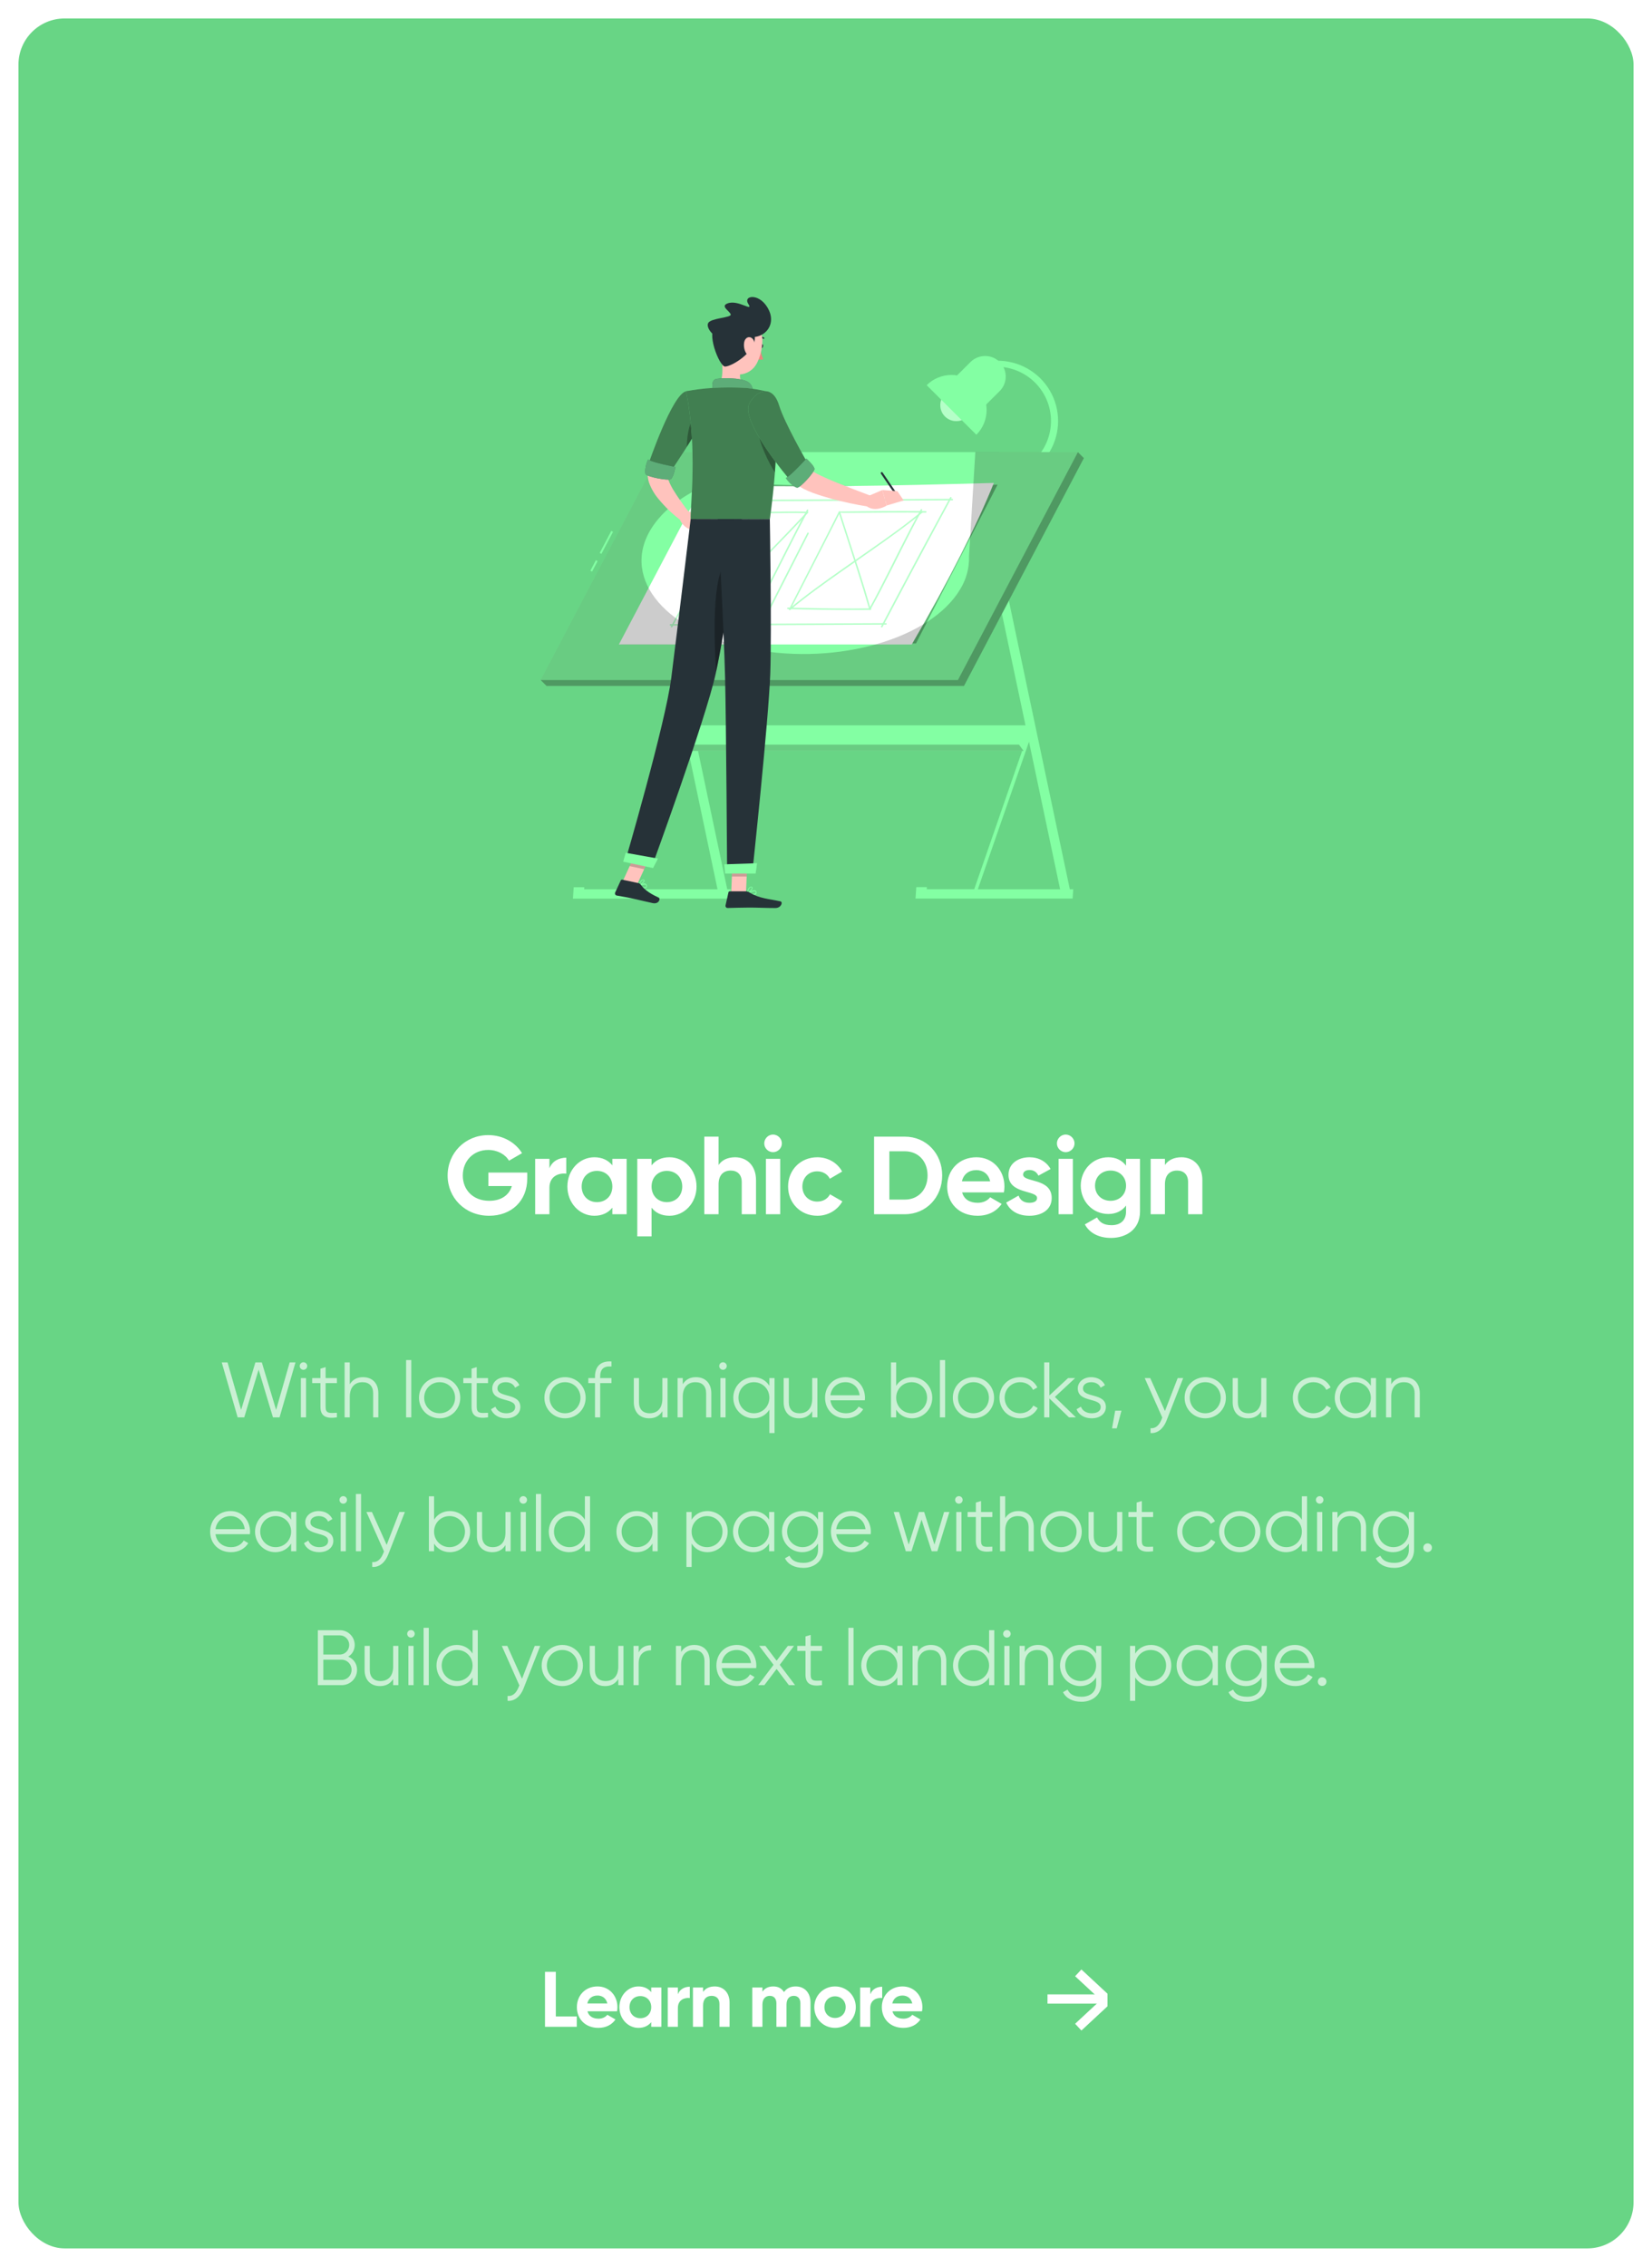 <svg width="358" height="491" viewBox="0 0 358 491" fill="none" xmlns="http://www.w3.org/2000/svg">
<g clip-path="url(#clip0_1_673)" filter="url(#filter0_d_1_673)">
<rect x="4" width="350" height="483" rx="10" fill="#68D585"/>
<mask id="mask0_1_673" style="mask-type:luminance" maskUnits="userSpaceOnUse" x="4" y="0" width="350" height="483">
<rect x="4" width="350" height="483" rx="10" fill="white"/>
</mask>
<g mask="url(#mask0_1_673)">
</g>
<g clip-path="url(#clip1_1_673)">
<path d="M120.451 432.756H124.99V435H118.105V423.1H120.451V432.756ZM127.308 431.651C127.614 432.773 128.549 433.249 129.705 433.249C130.555 433.249 131.235 432.892 131.609 432.399L133.377 433.419C132.578 434.575 131.303 435.238 129.671 435.238C126.815 435.238 125.013 433.283 125.013 430.75C125.013 428.217 126.832 426.262 129.501 426.262C132.017 426.262 133.802 428.251 133.802 430.75C133.802 431.073 133.768 431.362 133.717 431.651H127.308ZM127.274 429.951H131.609C131.337 428.727 130.419 428.234 129.501 428.234C128.328 428.234 127.529 428.863 127.274 429.951ZM141.126 426.5H143.319V435H141.126V433.997C140.514 434.762 139.596 435.238 138.355 435.238C136.094 435.238 134.224 433.283 134.224 430.75C134.224 428.217 136.094 426.262 138.355 426.262C139.596 426.262 140.514 426.738 141.126 427.503V426.5ZM138.763 433.147C140.123 433.147 141.126 432.178 141.126 430.75C141.126 429.322 140.123 428.353 138.763 428.353C137.42 428.353 136.417 429.322 136.417 430.75C136.417 432.178 137.42 433.147 138.763 433.147ZM146.901 427.962C147.343 426.806 148.414 426.33 149.485 426.33V428.778C148.346 428.642 146.901 429.152 146.901 430.937V435H144.708V426.5H146.901V427.962ZM154.893 426.262C156.695 426.262 158.106 427.52 158.106 429.781V435H155.913V430.053C155.913 428.897 155.216 428.302 154.23 428.302C153.159 428.302 152.36 428.931 152.36 430.41V435H150.167V426.5H152.36V427.452C152.87 426.687 153.754 426.262 154.893 426.262ZM172.43 426.262C174.368 426.262 175.643 427.639 175.643 429.764V435H173.45V429.917C173.45 428.914 172.94 428.302 172.022 428.302C171.053 428.302 170.441 428.948 170.441 430.223V435H168.248V429.917C168.248 428.914 167.738 428.302 166.82 428.302C165.885 428.302 165.222 428.948 165.222 430.223V435H163.029V426.5H165.222V427.401C165.698 426.687 166.497 426.262 167.585 426.262C168.639 426.262 169.421 426.704 169.897 427.486C170.424 426.721 171.274 426.262 172.43 426.262ZM180.952 435.238C178.453 435.238 176.464 433.283 176.464 430.75C176.464 428.217 178.453 426.262 180.952 426.262C183.451 426.262 185.457 428.217 185.457 430.75C185.457 433.283 183.451 435.238 180.952 435.238ZM180.952 433.096C182.261 433.096 183.264 432.127 183.264 430.75C183.264 429.373 182.261 428.404 180.952 428.404C179.66 428.404 178.657 429.373 178.657 430.75C178.657 432.127 179.66 433.096 180.952 433.096ZM188.592 427.962C189.034 426.806 190.105 426.33 191.176 426.33V428.778C190.037 428.642 188.592 429.152 188.592 430.937V435H186.399V426.5H188.592V427.962ZM193.396 431.651C193.702 432.773 194.637 433.249 195.793 433.249C196.643 433.249 197.323 432.892 197.697 432.399L199.465 433.419C198.666 434.575 197.391 435.238 195.759 435.238C192.903 435.238 191.101 433.283 191.101 430.75C191.101 428.217 192.92 426.262 195.589 426.262C198.105 426.262 199.89 428.251 199.89 430.75C199.89 431.073 199.856 431.362 199.805 431.651H193.396ZM193.362 429.951H197.697C197.425 428.727 196.507 428.234 195.589 428.234C194.416 428.234 193.617 428.863 193.362 429.951Z" fill="white"/>
<path d="M234.4 424L240 429.2L234.4 434.4" stroke="white" stroke-width="2" stroke-linecap="square" stroke-linejoin="bevel"/>
<path d="M228 428.986H239.2" stroke="white" stroke-width="2" stroke-linecap="square" stroke-linejoin="bevel"/>
</g>
<path d="M114.259 249.976V251.272C114.259 256.12 110.827 259.336 106.003 259.336C100.747 259.336 97.003 255.424 97.003 250.624C97.003 245.752 100.795 241.864 105.811 241.864C109.003 241.864 111.715 243.472 113.131 245.776L110.299 247.408C109.531 246.064 107.827 245.08 105.787 245.08C102.595 245.08 100.291 247.432 100.291 250.624C100.291 253.744 102.523 256.096 106.027 256.096C108.667 256.096 110.347 254.824 110.923 252.904H105.835V249.976H114.259ZM119.067 249.064C119.691 247.432 121.203 246.76 122.715 246.76V250.216C121.107 250.024 119.067 250.744 119.067 253.264V259H115.971V247H119.067V249.064ZM132.7 247H135.796V259H132.7V257.584C131.836 258.664 130.54 259.336 128.788 259.336C125.596 259.336 122.956 256.576 122.956 253C122.956 249.424 125.596 246.664 128.788 246.664C130.54 246.664 131.836 247.336 132.7 248.416V247ZM129.364 256.384C131.284 256.384 132.7 255.016 132.7 253C132.7 250.984 131.284 249.616 129.364 249.616C127.468 249.616 126.052 250.984 126.052 253C126.052 255.016 127.468 256.384 129.364 256.384ZM145.088 246.664C148.304 246.664 150.944 249.424 150.944 253C150.944 256.576 148.304 259.336 145.088 259.336C143.336 259.336 142.064 258.688 141.2 257.584V263.8H138.104V247H141.2V248.416C142.064 247.312 143.336 246.664 145.088 246.664ZM144.512 256.384C146.432 256.384 147.848 255.016 147.848 253C147.848 250.984 146.432 249.616 144.512 249.616C142.616 249.616 141.2 250.984 141.2 253C141.2 255.016 142.616 256.384 144.512 256.384ZM159.299 246.664C161.843 246.664 163.835 248.44 163.835 251.632V259H160.739V252.016C160.739 250.384 159.755 249.544 158.363 249.544C156.851 249.544 155.723 250.432 155.723 252.52V259H152.627V242.2H155.723V248.344C156.443 247.264 157.691 246.664 159.299 246.664ZM167.515 245.56C166.483 245.56 165.619 244.696 165.619 243.664C165.619 242.632 166.483 241.744 167.515 241.744C168.571 241.744 169.435 242.632 169.435 243.664C169.435 244.696 168.571 245.56 167.515 245.56ZM165.979 259V247H169.075V259H165.979ZM177.12 259.336C173.472 259.336 170.784 256.576 170.784 253C170.784 249.424 173.472 246.664 177.12 246.664C179.472 246.664 181.512 247.912 182.496 249.76L179.832 251.32C179.352 250.336 178.32 249.712 177.096 249.712C175.248 249.712 173.88 251.08 173.88 253C173.88 254.896 175.248 256.264 177.096 256.264C178.344 256.264 179.376 255.664 179.856 254.68L182.544 256.216C181.512 258.088 179.472 259.336 177.12 259.336ZM196.091 242.2C200.723 242.2 204.179 245.872 204.179 250.6C204.179 255.328 200.723 259 196.091 259H189.419V242.2H196.091ZM196.091 255.832C198.995 255.832 201.011 253.696 201.011 250.6C201.011 247.504 198.995 245.368 196.091 245.368H192.731V255.832H196.091ZM208.501 254.272C208.933 255.856 210.253 256.528 211.885 256.528C213.085 256.528 214.045 256.024 214.573 255.328L217.069 256.768C215.941 258.4 214.141 259.336 211.837 259.336C207.805 259.336 205.261 256.576 205.261 253C205.261 249.424 207.829 246.664 211.597 246.664C215.149 246.664 217.669 249.472 217.669 253C217.669 253.456 217.621 253.864 217.549 254.272H208.501ZM208.453 251.872H214.573C214.189 250.144 212.893 249.448 211.597 249.448C209.941 249.448 208.813 250.336 208.453 251.872ZM221.717 250.408C221.717 252.184 227.909 251.08 227.909 255.496C227.909 258.088 225.653 259.336 223.085 259.336C220.685 259.336 218.909 258.328 218.045 256.48L220.733 254.968C221.069 255.952 221.885 256.528 223.085 256.528C224.069 256.528 224.741 256.192 224.741 255.496C224.741 253.744 218.549 254.704 218.549 250.48C218.549 248.032 220.637 246.664 223.109 246.664C225.053 246.664 226.733 247.552 227.669 249.208L225.029 250.648C224.669 249.88 223.997 249.424 223.109 249.424C222.341 249.424 221.717 249.76 221.717 250.408ZM230.936 245.56C229.904 245.56 229.04 244.696 229.04 243.664C229.04 242.632 229.904 241.744 230.936 241.744C231.992 241.744 232.856 242.632 232.856 243.664C232.856 244.696 231.992 245.56 230.936 245.56ZM229.4 259V247H232.496V259H229.4ZM244.022 247H247.046V258.424C247.046 262.36 243.95 264.136 240.782 264.136C238.214 264.136 236.15 263.152 235.094 261.208L237.734 259.696C238.238 260.632 239.03 261.376 240.878 261.376C242.822 261.376 244.022 260.32 244.022 258.424V257.128C243.182 258.256 241.886 258.952 240.182 258.952C236.774 258.952 234.206 256.192 234.206 252.808C234.206 249.448 236.774 246.664 240.182 246.664C241.886 246.664 243.182 247.36 244.022 248.488V247ZM240.662 256.096C242.606 256.096 244.022 254.728 244.022 252.808C244.022 250.912 242.606 249.544 240.662 249.544C238.718 249.544 237.302 250.912 237.302 252.808C237.302 254.728 238.718 256.096 240.662 256.096ZM256.026 246.664C258.57 246.664 260.562 248.44 260.562 251.632V259H257.466V252.016C257.466 250.384 256.482 249.544 255.09 249.544C253.578 249.544 252.45 250.432 252.45 252.52V259H249.354V247H252.45V248.344C253.17 247.264 254.418 246.664 256.026 246.664Z" fill="white"/>
<path opacity="0.65" d="M51.503 303L48.052 291.1H49.31L52.251 301.385L55.345 291.1H56.739L59.833 301.385L62.774 291.1H64.032L60.581 303H59.153L56.042 292.664L52.931 303H51.503ZM65.761 292.698C65.302 292.698 64.945 292.324 64.945 291.882C64.945 291.44 65.302 291.066 65.761 291.066C66.22 291.066 66.577 291.44 66.577 291.882C66.577 292.324 66.22 292.698 65.761 292.698ZM65.2 303V294.5H66.322V303H65.2ZM73.008 295.588H70.56V300.739C70.56 302.201 71.359 302.082 73.008 302.014V303C70.713 303.34 69.438 302.779 69.438 300.739V295.588H67.653V294.5H69.438V292.46L70.56 292.12V294.5H73.008V295.588ZM78.656 294.296C80.73 294.296 81.988 295.656 81.988 297.781V303H80.866V297.781C80.866 296.268 80.033 295.384 78.554 295.384C77.058 295.384 75.8 296.268 75.8 298.546V303H74.678V291.1H75.8V295.826C76.463 294.755 77.449 294.296 78.656 294.296ZM88.007 303V290.59H89.129V303H88.007ZM95.271 303.204C92.789 303.204 90.8 301.266 90.8 298.75C90.8 296.234 92.789 294.296 95.271 294.296C97.753 294.296 99.742 296.234 99.742 298.75C99.742 301.266 97.753 303.204 95.271 303.204ZM95.271 302.116C97.158 302.116 98.62 300.637 98.62 298.75C98.62 296.863 97.158 295.384 95.271 295.384C93.384 295.384 91.922 296.863 91.922 298.75C91.922 300.637 93.384 302.116 95.271 302.116ZM105.759 295.588H103.311V300.739C103.311 302.201 104.11 302.082 105.759 302.014V303C103.464 303.34 102.189 302.779 102.189 300.739V295.588H100.404V294.5H102.189V292.46L103.311 292.12V294.5H105.759V295.588ZM107.798 296.727C107.798 298.835 112.762 297.628 112.762 300.756C112.762 302.201 111.504 303.204 109.685 303.204C107.985 303.204 106.829 302.337 106.404 301.249L107.356 300.688C107.662 301.555 108.546 302.116 109.685 302.116C110.688 302.116 111.64 301.759 111.64 300.756C111.64 298.648 106.676 299.855 106.676 296.727C106.676 295.367 107.883 294.296 109.583 294.296C110.977 294.296 112.065 294.976 112.558 296.03L111.623 296.574C111.266 295.707 110.399 295.384 109.583 295.384C108.699 295.384 107.798 295.809 107.798 296.727ZM122.445 303.204C119.963 303.204 117.974 301.266 117.974 298.75C117.974 296.234 119.963 294.296 122.445 294.296C124.927 294.296 126.916 296.234 126.916 298.75C126.916 301.266 124.927 303.204 122.445 303.204ZM122.445 302.116C124.332 302.116 125.794 300.637 125.794 298.75C125.794 296.863 124.332 295.384 122.445 295.384C120.558 295.384 119.096 296.863 119.096 298.75C119.096 300.637 120.558 302.116 122.445 302.116ZM132.511 291.984C130.862 291.848 130.063 292.528 130.063 294.16V294.5H132.511V295.588H130.063V303H128.941V295.588H127.496V294.5H128.941V294.16C128.941 291.95 130.216 290.726 132.511 290.896V291.984ZM143.541 294.5H144.663V303H143.541V301.674C142.878 302.745 141.892 303.204 140.685 303.204C138.611 303.204 137.353 301.844 137.353 299.719V294.5H138.475V299.719C138.475 301.232 139.308 302.116 140.787 302.116C142.283 302.116 143.541 301.232 143.541 298.954V294.5ZM150.814 294.296C152.888 294.296 154.146 295.656 154.146 297.781V303H153.024V297.781C153.024 296.268 152.191 295.384 150.712 295.384C149.216 295.384 147.958 296.268 147.958 298.546V303H146.836V294.5H147.958V295.826C148.621 294.755 149.607 294.296 150.814 294.296ZM156.677 292.698C156.218 292.698 155.861 292.324 155.861 291.882C155.861 291.44 156.218 291.066 156.677 291.066C157.136 291.066 157.493 291.44 157.493 291.882C157.493 292.324 157.136 292.698 156.677 292.698ZM156.116 303V294.5H157.238V303H156.116ZM166.729 294.5H167.851V306.4H166.729V301.334C166.015 302.473 164.808 303.204 163.295 303.204C160.898 303.204 158.909 301.266 158.909 298.75C158.909 296.234 160.898 294.296 163.295 294.296C164.808 294.296 166.015 295.027 166.729 296.166V294.5ZM163.38 302.116C165.267 302.116 166.729 300.637 166.729 298.75C166.729 296.863 165.267 295.384 163.38 295.384C161.493 295.384 160.031 296.863 160.031 298.75C160.031 300.637 161.493 302.116 163.38 302.116ZM176.01 294.5H177.132V303H176.01V301.674C175.347 302.745 174.361 303.204 173.154 303.204C171.08 303.204 169.822 301.844 169.822 299.719V294.5H170.944V299.719C170.944 301.232 171.777 302.116 173.256 302.116C174.752 302.116 176.01 301.232 176.01 298.954V294.5ZM183.233 294.296C185.834 294.296 187.449 296.455 187.449 298.784C187.449 298.954 187.432 299.141 187.415 299.311H179.952C180.19 301.045 181.533 302.116 183.335 302.116C184.678 302.116 185.613 301.487 186.072 300.671L187.058 301.249C186.344 302.405 185.035 303.204 183.318 303.204C180.632 303.204 178.796 301.317 178.796 298.75C178.796 296.251 180.598 294.296 183.233 294.296ZM183.233 295.384C181.448 295.384 180.173 296.557 179.952 298.223H186.293C186.055 296.353 184.695 295.384 183.233 295.384ZM197.64 294.296C200.037 294.296 202.026 296.234 202.026 298.75C202.026 301.266 200.037 303.204 197.64 303.204C196.127 303.204 194.92 302.473 194.206 301.334V303H193.084V291.1H194.206V296.166C194.92 295.027 196.127 294.296 197.64 294.296ZM197.555 302.116C199.442 302.116 200.904 300.637 200.904 298.75C200.904 296.863 199.442 295.384 197.555 295.384C195.668 295.384 194.206 296.863 194.206 298.75C194.206 300.637 195.668 302.116 197.555 302.116ZM203.691 303V290.59H204.813V303H203.691ZM210.955 303.204C208.473 303.204 206.484 301.266 206.484 298.75C206.484 296.234 208.473 294.296 210.955 294.296C213.437 294.296 215.426 296.234 215.426 298.75C215.426 301.266 213.437 303.204 210.955 303.204ZM210.955 302.116C212.842 302.116 214.304 300.637 214.304 298.75C214.304 296.863 212.842 295.384 210.955 295.384C209.068 295.384 207.606 296.863 207.606 298.75C207.606 300.637 209.068 302.116 210.955 302.116ZM221.065 303.204C218.498 303.204 216.594 301.266 216.594 298.75C216.594 296.234 218.498 294.296 221.065 294.296C222.748 294.296 224.176 295.18 224.788 296.523L223.87 297.05C223.411 296.047 222.34 295.384 221.065 295.384C219.178 295.384 217.716 296.863 217.716 298.75C217.716 300.637 219.178 302.116 221.065 302.116C222.357 302.116 223.394 301.436 223.938 300.45L224.873 300.994C224.176 302.337 222.731 303.204 221.065 303.204ZM233.152 303H231.656L227.406 298.903V303H226.284V291.1H227.406V298.257L231.452 294.5H232.982L228.596 298.58L233.152 303ZM234.687 296.727C234.687 298.835 239.651 297.628 239.651 300.756C239.651 302.201 238.393 303.204 236.574 303.204C234.874 303.204 233.718 302.337 233.293 301.249L234.245 300.688C234.551 301.555 235.435 302.116 236.574 302.116C237.577 302.116 238.529 301.759 238.529 300.756C238.529 298.648 233.565 299.855 233.565 296.727C233.565 295.367 234.772 294.296 236.472 294.296C237.866 294.296 238.954 294.976 239.447 296.03L238.512 296.574C238.155 295.707 237.288 295.384 236.472 295.384C235.588 295.384 234.687 295.809 234.687 296.727ZM243.027 301.555L242.007 305.38H240.987L241.667 301.555H243.027ZM255.211 294.5H256.401L252.763 303.782C252.117 305.414 250.859 306.519 249.329 306.4V305.346C250.434 305.465 251.199 304.683 251.658 303.578L251.879 303.051L248.071 294.5H249.261L252.457 301.623L255.211 294.5ZM261.186 303.204C258.704 303.204 256.715 301.266 256.715 298.75C256.715 296.234 258.704 294.296 261.186 294.296C263.668 294.296 265.657 296.234 265.657 298.75C265.657 301.266 263.668 303.204 261.186 303.204ZM261.186 302.116C263.073 302.116 264.535 300.637 264.535 298.75C264.535 296.863 263.073 295.384 261.186 295.384C259.299 295.384 257.837 296.863 257.837 298.75C257.837 300.637 259.299 302.116 261.186 302.116ZM273.319 294.5H274.441V303H273.319V301.674C272.656 302.745 271.67 303.204 270.463 303.204C268.389 303.204 267.131 301.844 267.131 299.719V294.5H268.253V299.719C268.253 301.232 269.086 302.116 270.565 302.116C272.061 302.116 273.319 301.232 273.319 298.954V294.5ZM284.625 303.204C282.058 303.204 280.154 301.266 280.154 298.75C280.154 296.234 282.058 294.296 284.625 294.296C286.308 294.296 287.736 295.18 288.348 296.523L287.43 297.05C286.971 296.047 285.9 295.384 284.625 295.384C282.738 295.384 281.276 296.863 281.276 298.75C281.276 300.637 282.738 302.116 284.625 302.116C285.917 302.116 286.954 301.436 287.498 300.45L288.433 300.994C287.736 302.337 286.291 303.204 284.625 303.204ZM297.071 294.5H298.193V303H297.071V301.334C296.357 302.473 295.15 303.204 293.637 303.204C291.24 303.204 289.251 301.266 289.251 298.75C289.251 296.234 291.24 294.296 293.637 294.296C295.15 294.296 296.357 295.027 297.071 296.166V294.5ZM293.722 302.116C295.609 302.116 297.071 300.637 297.071 298.75C297.071 296.863 295.609 295.384 293.722 295.384C291.835 295.384 290.373 296.863 290.373 298.75C290.373 300.637 291.835 302.116 293.722 302.116ZM304.347 294.296C306.421 294.296 307.679 295.656 307.679 297.781V303H306.557V297.781C306.557 296.268 305.724 295.384 304.245 295.384C302.749 295.384 301.491 296.268 301.491 298.546V303H300.369V294.5H301.491V295.826C302.154 294.755 303.14 294.296 304.347 294.296ZM49.978 323.296C52.579 323.296 54.194 325.455 54.194 327.784C54.194 327.954 54.177 328.141 54.16 328.311H46.697C46.935 330.045 48.278 331.116 50.08 331.116C51.423 331.116 52.358 330.487 52.817 329.671L53.803 330.249C53.089 331.405 51.78 332.204 50.063 332.204C47.377 332.204 45.541 330.317 45.541 327.75C45.541 325.251 47.343 323.296 49.978 323.296ZM49.978 324.384C48.193 324.384 46.918 325.557 46.697 327.223H53.038C52.8 325.353 51.44 324.384 49.978 324.384ZM63.089 323.5H64.211V332H63.089V330.334C62.375 331.473 61.168 332.204 59.655 332.204C57.258 332.204 55.269 330.266 55.269 327.75C55.269 325.234 57.258 323.296 59.655 323.296C61.168 323.296 62.375 324.027 63.089 325.166V323.5ZM59.74 331.116C61.627 331.116 63.089 329.637 63.089 327.75C63.089 325.863 61.627 324.384 59.74 324.384C57.853 324.384 56.391 325.863 56.391 327.75C56.391 329.637 57.853 331.116 59.74 331.116ZM67.27 325.727C67.27 327.835 72.234 326.628 72.234 329.756C72.234 331.201 70.976 332.204 69.157 332.204C67.457 332.204 66.301 331.337 65.876 330.249L66.828 329.688C67.134 330.555 68.018 331.116 69.157 331.116C70.16 331.116 71.112 330.759 71.112 329.756C71.112 327.648 66.148 328.855 66.148 325.727C66.148 324.367 67.355 323.296 69.055 323.296C70.449 323.296 71.537 323.976 72.03 325.03L71.095 325.574C70.738 324.707 69.871 324.384 69.055 324.384C68.171 324.384 67.27 324.809 67.27 325.727ZM74.384 321.698C73.925 321.698 73.568 321.324 73.568 320.882C73.568 320.44 73.925 320.066 74.384 320.066C74.843 320.066 75.2 320.44 75.2 320.882C75.2 321.324 74.843 321.698 74.384 321.698ZM73.823 332V323.5H74.945V332H73.823ZM77.126 332V319.59H78.248V332H77.126ZM86.549 323.5H87.739L84.101 332.782C83.455 334.414 82.197 335.519 80.667 335.4V334.346C81.772 334.465 82.537 333.683 82.996 332.578L83.217 332.051L79.409 323.5H80.599L83.795 330.623L86.549 323.5ZM97.501 323.296C99.898 323.296 101.887 325.234 101.887 327.75C101.887 330.266 99.898 332.204 97.501 332.204C95.988 332.204 94.781 331.473 94.067 330.334V332H92.945V320.1H94.067V325.166C94.781 324.027 95.988 323.296 97.501 323.296ZM97.416 331.116C99.303 331.116 100.765 329.637 100.765 327.75C100.765 325.863 99.303 324.384 97.416 324.384C95.529 324.384 94.067 325.863 94.067 327.75C94.067 329.637 95.529 331.116 97.416 331.116ZM109.536 323.5H110.658V332H109.536V330.674C108.873 331.745 107.887 332.204 106.68 332.204C104.606 332.204 103.348 330.844 103.348 328.719V323.5H104.47V328.719C104.47 330.232 105.303 331.116 106.782 331.116C108.278 331.116 109.536 330.232 109.536 327.954V323.5ZM113.393 321.698C112.934 321.698 112.577 321.324 112.577 320.882C112.577 320.44 112.934 320.066 113.393 320.066C113.852 320.066 114.209 320.44 114.209 320.882C114.209 321.324 113.852 321.698 113.393 321.698ZM112.832 332V323.5H113.954V332H112.832ZM116.135 332V319.59H117.257V332H116.135ZM126.748 320.1H127.87V332H126.748V330.334C126.034 331.473 124.827 332.204 123.314 332.204C120.917 332.204 118.928 330.266 118.928 327.75C118.928 325.234 120.917 323.296 123.314 323.296C124.827 323.296 126.034 324.027 126.748 325.166V320.1ZM123.399 331.116C125.286 331.116 126.748 329.637 126.748 327.75C126.748 325.863 125.286 324.384 123.399 324.384C121.512 324.384 120.05 325.863 120.05 327.75C120.05 329.637 121.512 331.116 123.399 331.116ZM141.405 323.5H142.527V332H141.405V330.334C140.691 331.473 139.484 332.204 137.971 332.204C135.574 332.204 133.585 330.266 133.585 327.75C133.585 325.234 135.574 323.296 137.971 323.296C139.484 323.296 140.691 324.027 141.405 325.166V323.5ZM138.056 331.116C139.943 331.116 141.405 329.637 141.405 327.75C141.405 325.863 139.943 324.384 138.056 324.384C136.169 324.384 134.707 325.863 134.707 327.75C134.707 329.637 136.169 331.116 138.056 331.116ZM153.309 323.296C155.706 323.296 157.695 325.234 157.695 327.75C157.695 330.266 155.706 332.204 153.309 332.204C151.796 332.204 150.589 331.473 149.875 330.334V335.4H148.753V323.5H149.875V325.166C150.589 324.027 151.796 323.296 153.309 323.296ZM153.224 331.116C155.111 331.116 156.573 329.637 156.573 327.75C156.573 325.863 155.111 324.384 153.224 324.384C151.337 324.384 149.875 325.863 149.875 327.75C149.875 329.637 151.337 331.116 153.224 331.116ZM166.671 323.5H167.793V332H166.671V330.334C165.957 331.473 164.75 332.204 163.237 332.204C160.84 332.204 158.851 330.266 158.851 327.75C158.851 325.234 160.84 323.296 163.237 323.296C164.75 323.296 165.957 324.027 166.671 325.166V323.5ZM163.322 331.116C165.209 331.116 166.671 329.637 166.671 327.75C166.671 325.863 165.209 324.384 163.322 324.384C161.435 324.384 159.973 325.863 159.973 327.75C159.973 329.637 161.435 331.116 163.322 331.116ZM177.278 323.5H178.4V331.66C178.4 334.244 176.326 335.604 174.133 335.604C172.178 335.604 170.767 334.856 170.104 333.53L171.09 332.969C171.515 333.836 172.297 334.516 174.133 334.516C176.105 334.516 177.278 333.394 177.278 331.66V330.334C176.564 331.473 175.357 332.204 173.844 332.204C171.447 332.204 169.458 330.266 169.458 327.75C169.458 325.234 171.447 323.296 173.844 323.296C175.357 323.296 176.564 324.027 177.278 325.166V323.5ZM173.929 331.116C175.816 331.116 177.278 329.637 177.278 327.75C177.278 325.863 175.816 324.384 173.929 324.384C172.042 324.384 170.58 325.863 170.58 327.75C170.58 329.637 172.042 331.116 173.929 331.116ZM184.503 323.296C187.104 323.296 188.719 325.455 188.719 327.784C188.719 327.954 188.702 328.141 188.685 328.311H181.222C181.46 330.045 182.803 331.116 184.605 331.116C185.948 331.116 186.883 330.487 187.342 329.671L188.328 330.249C187.614 331.405 186.305 332.204 184.588 332.204C181.902 332.204 180.066 330.317 180.066 327.75C180.066 325.251 181.868 323.296 184.503 323.296ZM184.503 324.384C182.718 324.384 181.443 325.557 181.222 327.223H187.563C187.325 325.353 185.965 324.384 184.503 324.384ZM204.588 323.5H205.744L203.126 332H201.902L199.709 325.149L197.516 332H196.292L193.674 323.5H194.83L196.921 330.555L199.148 323.5H200.27L202.497 330.555L204.588 323.5ZM207.797 321.698C207.338 321.698 206.981 321.324 206.981 320.882C206.981 320.44 207.338 320.066 207.797 320.066C208.256 320.066 208.613 320.44 208.613 320.882C208.613 321.324 208.256 321.698 207.797 321.698ZM207.236 332V323.5H208.358V332H207.236ZM215.044 324.588H212.596V329.739C212.596 331.201 213.395 331.082 215.044 331.014V332C212.749 332.34 211.474 331.779 211.474 329.739V324.588H209.689V323.5H211.474V321.46L212.596 321.12V323.5H215.044V324.588ZM220.692 323.296C222.766 323.296 224.024 324.656 224.024 326.781V332H222.902V326.781C222.902 325.268 222.069 324.384 220.59 324.384C219.094 324.384 217.836 325.268 217.836 327.546V332H216.714V320.1H217.836V324.826C218.499 323.755 219.485 323.296 220.692 323.296ZM229.954 332.204C227.472 332.204 225.483 330.266 225.483 327.75C225.483 325.234 227.472 323.296 229.954 323.296C232.436 323.296 234.425 325.234 234.425 327.75C234.425 330.266 232.436 332.204 229.954 332.204ZM229.954 331.116C231.841 331.116 233.303 329.637 233.303 327.75C233.303 325.863 231.841 324.384 229.954 324.384C228.067 324.384 226.605 325.863 226.605 327.75C226.605 329.637 228.067 331.116 229.954 331.116ZM242.087 323.5H243.209V332H242.087V330.674C241.424 331.745 240.438 332.204 239.231 332.204C237.157 332.204 235.899 330.844 235.899 328.719V323.5H237.021V328.719C237.021 330.232 237.854 331.116 239.333 331.116C240.829 331.116 242.087 330.232 242.087 327.954V323.5ZM249.887 324.588H247.439V329.739C247.439 331.201 248.238 331.082 249.887 331.014V332C247.592 332.34 246.317 331.779 246.317 329.739V324.588H244.532V323.5H246.317V321.46L247.439 321.12V323.5H249.887V324.588ZM259.568 332.204C257.001 332.204 255.097 330.266 255.097 327.75C255.097 325.234 257.001 323.296 259.568 323.296C261.251 323.296 262.679 324.18 263.291 325.523L262.373 326.05C261.914 325.047 260.843 324.384 259.568 324.384C257.681 324.384 256.219 325.863 256.219 327.75C256.219 329.637 257.681 331.116 259.568 331.116C260.86 331.116 261.897 330.436 262.441 329.45L263.376 329.994C262.679 331.337 261.234 332.204 259.568 332.204ZM268.665 332.204C266.183 332.204 264.194 330.266 264.194 327.75C264.194 325.234 266.183 323.296 268.665 323.296C271.147 323.296 273.136 325.234 273.136 327.75C273.136 330.266 271.147 332.204 268.665 332.204ZM268.665 331.116C270.552 331.116 272.014 329.637 272.014 327.75C272.014 325.863 270.552 324.384 268.665 324.384C266.778 324.384 265.316 325.863 265.316 327.75C265.316 329.637 266.778 331.116 268.665 331.116ZM282.124 320.1H283.246V332H282.124V330.334C281.41 331.473 280.203 332.204 278.69 332.204C276.293 332.204 274.304 330.266 274.304 327.75C274.304 325.234 276.293 323.296 278.69 323.296C280.203 323.296 281.41 324.027 282.124 325.166V320.1ZM278.775 331.116C280.662 331.116 282.124 329.637 282.124 327.75C282.124 325.863 280.662 324.384 278.775 324.384C276.888 324.384 275.426 325.863 275.426 327.75C275.426 329.637 276.888 331.116 278.775 331.116ZM285.982 321.698C285.523 321.698 285.166 321.324 285.166 320.882C285.166 320.44 285.523 320.066 285.982 320.066C286.441 320.066 286.798 320.44 286.798 320.882C286.798 321.324 286.441 321.698 285.982 321.698ZM285.421 332V323.5H286.543V332H285.421ZM292.702 323.296C294.776 323.296 296.034 324.656 296.034 326.781V332H294.912V326.781C294.912 325.268 294.079 324.384 292.6 324.384C291.104 324.384 289.846 325.268 289.846 327.546V332H288.724V323.5H289.846V324.826C290.509 323.755 291.495 323.296 292.702 323.296ZM305.314 323.5H306.436V331.66C306.436 334.244 304.362 335.604 302.169 335.604C300.214 335.604 298.803 334.856 298.14 333.53L299.126 332.969C299.551 333.836 300.333 334.516 302.169 334.516C304.141 334.516 305.314 333.394 305.314 331.66V330.334C304.6 331.473 303.393 332.204 301.88 332.204C299.483 332.204 297.494 330.266 297.494 327.75C297.494 325.234 299.483 323.296 301.88 323.296C303.393 323.296 304.6 324.027 305.314 325.166V323.5ZM301.965 331.116C303.852 331.116 305.314 329.637 305.314 327.75C305.314 325.863 303.852 324.384 301.965 324.384C300.078 324.384 298.616 325.863 298.616 327.75C298.616 329.637 300.078 331.116 301.965 331.116ZM309.376 332.17C308.849 332.17 308.441 331.762 308.441 331.235C308.441 330.708 308.849 330.3 309.376 330.3C309.903 330.3 310.311 330.708 310.311 331.235C310.311 331.762 309.903 332.17 309.376 332.17ZM75.475 354.829C76.597 355.305 77.379 356.359 77.379 357.685C77.379 359.521 75.9 361 74.064 361H68.879V349.1H73.673C75.441 349.1 76.869 350.545 76.869 352.296C76.869 353.401 76.325 354.302 75.475 354.829ZM73.673 350.222H70.069V354.37H73.673C74.778 354.37 75.679 353.452 75.679 352.296C75.679 351.157 74.778 350.222 73.673 350.222ZM74.064 359.878C75.237 359.878 76.189 358.909 76.189 357.685C76.189 356.478 75.237 355.492 74.064 355.492H70.069V359.878H74.064ZM85.201 352.5H86.323V361H85.201V359.674C84.538 360.745 83.552 361.204 82.345 361.204C80.271 361.204 79.013 359.844 79.013 357.719V352.5H80.135V357.719C80.135 359.232 80.968 360.116 82.447 360.116C83.943 360.116 85.201 359.232 85.201 356.954V352.5ZM89.058 350.698C88.599 350.698 88.242 350.324 88.242 349.882C88.242 349.44 88.599 349.066 89.058 349.066C89.517 349.066 89.874 349.44 89.874 349.882C89.874 350.324 89.517 350.698 89.058 350.698ZM88.497 361V352.5H89.619V361H88.497ZM91.8 361V348.59H92.922V361H91.8ZM102.413 349.1H103.535V361H102.413V359.334C101.699 360.473 100.492 361.204 98.979 361.204C96.582 361.204 94.593 359.266 94.593 356.75C94.593 354.234 96.582 352.296 98.979 352.296C100.492 352.296 101.699 353.027 102.413 354.166V349.1ZM99.064 360.116C100.951 360.116 102.413 358.637 102.413 356.75C102.413 354.863 100.951 353.384 99.064 353.384C97.177 353.384 95.715 354.863 95.715 356.75C95.715 358.637 97.177 360.116 99.064 360.116ZM115.88 352.5H117.07L113.432 361.782C112.786 363.414 111.528 364.519 109.998 364.4V363.346C111.103 363.465 111.868 362.683 112.327 361.578L112.548 361.051L108.74 352.5H109.93L113.126 359.623L115.88 352.5ZM121.855 361.204C119.373 361.204 117.384 359.266 117.384 356.75C117.384 354.234 119.373 352.296 121.855 352.296C124.337 352.296 126.326 354.234 126.326 356.75C126.326 359.266 124.337 361.204 121.855 361.204ZM121.855 360.116C123.742 360.116 125.204 358.637 125.204 356.75C125.204 354.863 123.742 353.384 121.855 353.384C119.968 353.384 118.506 354.863 118.506 356.75C118.506 358.637 119.968 360.116 121.855 360.116ZM133.988 352.5H135.11V361H133.988V359.674C133.325 360.745 132.339 361.204 131.132 361.204C129.058 361.204 127.8 359.844 127.8 357.719V352.5H128.922V357.719C128.922 359.232 129.755 360.116 131.234 360.116C132.73 360.116 133.988 359.232 133.988 356.954V352.5ZM138.405 353.911C139 352.721 140.003 352.364 141.091 352.364V353.452C139.731 353.452 138.405 354.166 138.405 356.274V361H137.283V352.5H138.405V353.911ZM150.457 352.296C152.531 352.296 153.789 353.656 153.789 355.781V361H152.667V355.781C152.667 354.268 151.834 353.384 150.355 353.384C148.859 353.384 147.601 354.268 147.601 356.546V361H146.479V352.5H147.601V353.826C148.264 352.755 149.25 352.296 150.457 352.296ZM159.685 352.296C162.286 352.296 163.901 354.455 163.901 356.784C163.901 356.954 163.884 357.141 163.867 357.311H156.404C156.642 359.045 157.985 360.116 159.787 360.116C161.13 360.116 162.065 359.487 162.524 358.671L163.51 359.249C162.796 360.405 161.487 361.204 159.77 361.204C157.084 361.204 155.248 359.317 155.248 356.75C155.248 354.251 157.05 352.296 159.685 352.296ZM159.685 353.384C157.9 353.384 156.625 354.557 156.404 356.223H162.745C162.507 354.353 161.147 353.384 159.685 353.384ZM172.294 361H170.951L168.299 357.498L165.647 361H164.304L167.636 356.597L164.525 352.5H165.868L168.299 355.713L170.73 352.5H172.073L168.979 356.597L172.294 361ZM178.125 353.588H175.677V358.739C175.677 360.201 176.476 360.082 178.125 360.014V361C175.83 361.34 174.555 360.779 174.555 358.739V353.588H172.77V352.5H174.555V350.46L175.677 350.12V352.5H178.125V353.588ZM183.845 361V348.59H184.967V361H183.845ZM194.458 352.5H195.58V361H194.458V359.334C193.744 360.473 192.537 361.204 191.024 361.204C188.627 361.204 186.638 359.266 186.638 356.75C186.638 354.234 188.627 352.296 191.024 352.296C192.537 352.296 193.744 353.027 194.458 354.166V352.5ZM191.109 360.116C192.996 360.116 194.458 358.637 194.458 356.75C194.458 354.863 192.996 353.384 191.109 353.384C189.222 353.384 187.76 354.863 187.76 356.75C187.76 358.637 189.222 360.116 191.109 360.116ZM201.734 352.296C203.808 352.296 205.066 353.656 205.066 355.781V361H203.944V355.781C203.944 354.268 203.111 353.384 201.632 353.384C200.136 353.384 198.878 354.268 198.878 356.546V361H197.756V352.5H198.878V353.826C199.541 352.755 200.527 352.296 201.734 352.296ZM214.345 349.1H215.467V361H214.345V359.334C213.631 360.473 212.424 361.204 210.911 361.204C208.514 361.204 206.525 359.266 206.525 356.75C206.525 354.234 208.514 352.296 210.911 352.296C212.424 352.296 213.631 353.027 214.345 354.166V349.1ZM210.996 360.116C212.883 360.116 214.345 358.637 214.345 356.75C214.345 354.863 212.883 353.384 210.996 353.384C209.109 353.384 207.647 354.863 207.647 356.75C207.647 358.637 209.109 360.116 210.996 360.116ZM218.204 350.698C217.745 350.698 217.388 350.324 217.388 349.882C217.388 349.44 217.745 349.066 218.204 349.066C218.663 349.066 219.02 349.44 219.02 349.882C219.02 350.324 218.663 350.698 218.204 350.698ZM217.643 361V352.5H218.765V361H217.643ZM224.924 352.296C226.998 352.296 228.256 353.656 228.256 355.781V361H227.134V355.781C227.134 354.268 226.301 353.384 224.822 353.384C223.326 353.384 222.068 354.268 222.068 356.546V361H220.946V352.5H222.068V353.826C222.731 352.755 223.717 352.296 224.924 352.296ZM237.535 352.5H238.657V360.66C238.657 363.244 236.583 364.604 234.39 364.604C232.435 364.604 231.024 363.856 230.361 362.53L231.347 361.969C231.772 362.836 232.554 363.516 234.39 363.516C236.362 363.516 237.535 362.394 237.535 360.66V359.334C236.821 360.473 235.614 361.204 234.101 361.204C231.704 361.204 229.715 359.266 229.715 356.75C229.715 354.234 231.704 352.296 234.101 352.296C235.614 352.296 236.821 353.027 237.535 354.166V352.5ZM234.186 360.116C236.073 360.116 237.535 358.637 237.535 356.75C237.535 354.863 236.073 353.384 234.186 353.384C232.299 353.384 230.837 354.863 230.837 356.75C230.837 358.637 232.299 360.116 234.186 360.116ZM249.439 352.296C251.836 352.296 253.825 354.234 253.825 356.75C253.825 359.266 251.836 361.204 249.439 361.204C247.926 361.204 246.719 360.473 246.005 359.334V364.4H244.883V352.5H246.005V354.166C246.719 353.027 247.926 352.296 249.439 352.296ZM249.354 360.116C251.241 360.116 252.703 358.637 252.703 356.75C252.703 354.863 251.241 353.384 249.354 353.384C247.467 353.384 246.005 354.863 246.005 356.75C246.005 358.637 247.467 360.116 249.354 360.116ZM262.8 352.5H263.922V361H262.8V359.334C262.086 360.473 260.879 361.204 259.366 361.204C256.969 361.204 254.98 359.266 254.98 356.75C254.98 354.234 256.969 352.296 259.366 352.296C260.879 352.296 262.086 353.027 262.8 354.166V352.5ZM259.451 360.116C261.338 360.116 262.8 358.637 262.8 356.75C262.8 354.863 261.338 353.384 259.451 353.384C257.564 353.384 256.102 354.863 256.102 356.75C256.102 358.637 257.564 360.116 259.451 360.116ZM273.408 352.5H274.53V360.66C274.53 363.244 272.456 364.604 270.263 364.604C268.308 364.604 266.897 363.856 266.234 362.53L267.22 361.969C267.645 362.836 268.427 363.516 270.263 363.516C272.235 363.516 273.408 362.394 273.408 360.66V359.334C272.694 360.473 271.487 361.204 269.974 361.204C267.577 361.204 265.588 359.266 265.588 356.75C265.588 354.234 267.577 352.296 269.974 352.296C271.487 352.296 272.694 353.027 273.408 354.166V352.5ZM270.059 360.116C271.946 360.116 273.408 358.637 273.408 356.75C273.408 354.863 271.946 353.384 270.059 353.384C268.172 353.384 266.71 354.863 266.71 356.75C266.71 358.637 268.172 360.116 270.059 360.116ZM280.633 352.296C283.234 352.296 284.849 354.455 284.849 356.784C284.849 356.954 284.832 357.141 284.815 357.311H277.352C277.59 359.045 278.933 360.116 280.735 360.116C282.078 360.116 283.013 359.487 283.472 358.671L284.458 359.249C283.744 360.405 282.435 361.204 280.718 361.204C278.032 361.204 276.196 359.317 276.196 356.75C276.196 354.251 277.998 352.296 280.633 352.296ZM280.633 353.384C278.848 353.384 277.573 354.557 277.352 356.223H283.693C283.455 354.353 282.095 353.384 280.633 353.384ZM286.518 361.17C285.991 361.17 285.583 360.762 285.583 360.235C285.583 359.708 285.991 359.3 286.518 359.3C287.045 359.3 287.453 359.708 287.453 360.235C287.453 360.762 287.045 361.17 286.518 361.17Z" fill="white"/>
<path d="M204.784 86.211C203.434 84.861 203.434 82.677 204.784 81.327L206.427 79.689C207.782 78.344 209.973 78.344 211.328 79.689C212.673 81.04 212.673 83.218 211.328 84.569L209.681 86.211C208.325 87.55 206.139 87.55 204.784 86.211Z" fill="#83FFA3"/>
<path opacity="0.4" d="M204.784 86.211C203.434 84.861 203.434 82.677 204.784 81.327L206.427 79.689C207.782 78.344 209.973 78.344 211.328 79.689C212.673 81.04 212.673 83.218 211.328 84.569L209.681 86.211C208.325 87.55 206.139 87.55 204.784 86.211Z" fill="white"/>
<path d="M207.097 83.918C205.355 82.177 205.355 79.36 207.097 77.619L210.317 74.411C212.064 72.675 214.891 72.675 216.638 74.411C218.383 76.151 218.383 78.97 216.638 80.71L213.41 83.918C211.662 85.644 208.845 85.644 207.097 83.918Z" fill="#83FFA3"/>
<path d="M211.585 79.429C208.606 76.476 203.793 76.476 200.814 79.429L211.585 90.167C214.547 87.196 214.547 82.4 211.585 79.429Z" fill="#83FFA3"/>
<path d="M215.956 100.249C215.595 100.249 215.302 99.958 215.302 99.598C215.302 99.239 215.595 98.947 215.956 98.947C222.473 98.947 227.756 93.683 227.756 87.189C227.756 80.695 222.473 75.431 215.956 75.431C215.711 75.451 215.475 75.332 215.346 75.123C215.218 74.914 215.218 74.651 215.346 74.442C215.475 74.233 215.711 74.114 215.956 74.134C220.693 74.049 225.108 76.519 227.502 80.594C229.896 84.669 229.896 89.714 227.502 93.789C225.108 97.864 220.693 100.334 215.956 100.249Z" fill="#83FFA3"/>
<path fill-rule="evenodd" clip-rule="evenodd" d="M216.933 118.079L231.843 188.627L232.581 188.606L232.442 190.63H198.399L198.567 188.149H200.864L200.835 188.606H211.122L222.682 155.239L214.94 118.621L216.933 118.079ZM229.736 188.627L222.993 156.658L211.901 188.627H229.736Z" fill="#83FFA3"/>
<path fill-rule="evenodd" clip-rule="evenodd" d="M142.707 118.1L157.6 188.627H158.338L158.199 190.651H124.16L124.324 188.17H126.625L126.592 188.627H136.891L148.451 155.26L140.714 118.642L142.707 118.1ZM155.493 188.627L148.75 156.658L137.65 188.627H155.493Z" fill="#83FFA3"/>
<path d="M223.735 153.114L221.818 158.644H147.76L149.673 153.114H223.735Z" fill="#83FFA3"/>
<path d="M220.819 157.284L221.818 158.645H147.76L146.761 157.284H220.819Z" fill="#83FFA3"/>
<path opacity="0.2" d="M220.819 157.284L221.818 158.645H147.76L146.761 157.284H220.819Z" fill="black"/>
<path d="M208.905 144.585H118.45L117.139 143.283L233.584 93.925L234.89 95.227L208.905 144.585Z" fill="#83FFA3"/>
<path opacity="0.4" d="M208.905 144.585H118.45L117.139 143.283L233.584 93.925L234.89 95.227L208.905 144.585Z" fill="black"/>
<path d="M129.958 115.774L132.468 111.002L132.841 111.197L130.331 115.969L129.958 115.774Z" fill="#83FFA3"/>
<path d="M127.938 119.61L129.131 117.341L129.504 117.536L128.311 119.805L127.938 119.61Z" fill="#83FFA3"/>
<path d="M207.594 143.283H117.139L143.129 93.925H233.584L207.594 143.283Z" fill="#83FFA3"/>
<path opacity="0.3" d="M198.5 135.368L134.481 135.594L153.42 100.295C168.591 101.379 191.315 101.479 216.171 100.988L198.5 135.368Z" fill="black"/>
<path d="M197.577 135.594H134.118L152.349 100.967C171.895 101.689 192.828 101.227 215.374 100.606C211.88 109.332 205.542 121.993 197.577 135.594Z" fill="white"/>
<g opacity="0.6">
<path d="M145.295 131.513C151.259 131.479 157.224 131.451 163.189 131.429L182.385 131.34L192.023 131.294C192.102 131.281 192.161 131.213 192.161 131.133C192.161 131.052 192.102 130.984 192.023 130.971L174.129 131.055L154.933 131.139L145.295 131.185C145.204 131.185 145.13 131.258 145.13 131.349C145.13 131.439 145.204 131.513 145.295 131.513Z" fill="#83FFA3"/>
<path d="M191.235 131.828C195.058 124.577 198.917 117.343 202.811 110.126C203.935 108.048 205.059 105.971 206.183 103.894C206.284 103.709 206.001 103.545 205.9 103.726C201.967 110.94 198.08 118.174 194.239 125.428C193.135 127.508 192.037 129.587 190.944 131.664C190.847 131.849 191.125 132.012 191.226 131.828H191.235Z" fill="#83FFA3"/>
<path d="M206.377 104.045C200.384 104.079 194.393 104.107 188.403 104.129L168.979 104.217L159.37 104.264C159.28 104.264 159.206 104.337 159.206 104.427C159.206 104.518 159.28 104.591 159.37 104.591C165.363 104.557 171.354 104.529 177.344 104.507L196.768 104.419L206.377 104.373C206.467 104.373 206.541 104.299 206.541 104.209C206.541 104.118 206.467 104.045 206.377 104.045Z" fill="#83FFA3"/>
<path d="M160.504 103.457C156.644 110.789 152.743 118.103 148.801 125.399C147.677 127.49 146.545 129.578 145.404 131.664C145.303 131.849 145.585 132.012 145.687 131.828C149.654 124.549 153.587 117.237 157.487 109.891C158.594 107.802 159.698 105.712 160.799 103.621C160.9 103.436 160.618 103.273 160.517 103.457H160.504Z" fill="#83FFA3"/>
<path d="M166.884 128.011L173.471 115.068L175.246 111.591C175.343 111.407 175.06 111.239 174.963 111.428L168.166 124.739L166.585 127.826C166.493 128.015 166.775 128.179 166.868 127.99L166.884 128.011Z" fill="#83FFA3"/>
<path d="M151.249 128.065L155.042 120.632C155.135 120.444 154.853 120.28 154.76 120.465L150.967 127.901C150.874 128.09 151.157 128.254 151.249 128.065Z" fill="#83FFA3"/>
<path d="M188.643 128.011C191.799 122.337 194.585 116.467 197.577 110.705C198.31 109.294 199.052 107.883 199.828 106.506C199.929 106.321 199.646 106.158 199.545 106.342C196.389 112.011 193.599 117.886 190.611 123.643C189.878 125.059 189.136 126.465 188.36 127.843C188.259 128.023 188.537 128.191 188.643 128.006V128.011Z" fill="#83FFA3"/>
<path d="M171.326 127.968C174.192 122.354 177.087 116.748 179.945 111.129L180.914 109.223L181.436 108.194L181.693 107.682C181.765 107.543 181.875 107.157 182.018 107.081C182.229 107.052 182.443 107.052 182.654 107.081H183.459H185.183C187.748 107.056 190.312 107.035 192.874 107.018C195.466 107.018 198.053 106.997 200.645 107.043C200.725 107.031 200.783 106.962 200.783 106.882C200.783 106.801 200.725 106.733 200.645 106.72C194.395 106.611 188.141 106.72 181.896 106.791C181.837 106.791 181.783 106.821 181.752 106.871C178.221 113.88 174.613 120.851 171.044 127.838C170.947 128.027 171.229 128.191 171.326 128.002V127.968Z" fill="#83FFA3"/>
<path d="M188.668 127.889C187.13 122.367 185.297 116.929 183.535 111.478C183.038 109.944 182.543 108.411 182.052 106.88C181.988 106.678 181.672 106.762 181.736 106.964C183.518 112.553 185.389 118.117 187.105 123.727C187.526 125.138 187.947 126.553 188.369 127.977C188.397 128.059 188.485 128.105 188.569 128.082C188.653 128.059 188.704 127.974 188.685 127.889H188.668Z" fill="#83FFA3"/>
<path d="M199.739 106.733C196.258 109.672 192.524 112.276 188.803 114.888C184.774 117.714 180.712 120.49 176.754 123.408C174.799 124.848 172.865 126.322 171.01 127.889C170.85 128.023 171.082 128.254 171.242 128.12C174.79 125.126 178.592 122.438 182.389 119.767C186.388 116.954 190.43 114.195 194.374 111.302C196.279 109.907 198.167 108.48 199.971 106.964C200.131 106.825 199.899 106.598 199.739 106.733Z" fill="#83FFA3"/>
<path d="M170.715 127.922C175.536 128.061 180.358 128.116 185.179 128.12C186.342 128.12 187.509 128.12 188.672 128.095C188.752 128.082 188.81 128.013 188.81 127.933C188.81 127.853 188.752 127.784 188.672 127.771C183.839 127.864 178.979 127.771 174.158 127.679C173.012 127.654 171.862 127.633 170.715 127.599C170.636 127.612 170.577 127.68 170.577 127.761C170.577 127.841 170.636 127.91 170.715 127.922Z" fill="#83FFA3"/>
<path d="M164.031 128.12C167.104 122.421 169.931 116.605 172.911 110.852C173.644 109.43 174.389 108.014 175.144 106.603C175.241 106.418 174.959 106.254 174.862 106.439C171.79 112.137 168.962 117.953 165.983 123.706C165.249 125.13 164.512 126.549 163.749 127.956C163.652 128.141 163.934 128.304 164.031 128.12Z" fill="#83FFA3"/>
<path d="M154.958 128.048C156.88 124.286 158.804 120.525 160.732 116.765C161.692 114.884 162.653 113.002 163.614 111.121C164.086 110.201 164.554 109.278 165.022 108.358C165.173 108.056 165.405 107.291 165.734 107.161C166.013 107.118 166.298 107.118 166.577 107.161H167.512C169.957 107.119 172.405 107.073 174.854 107.161C175.06 107.161 175.06 106.842 174.854 106.834C171.748 106.737 168.642 106.834 165.54 106.88C165.481 106.879 165.427 106.909 165.397 106.96C161.853 113.96 158.258 120.939 154.688 127.927C154.591 128.111 154.874 128.279 154.971 128.09L154.958 128.048Z" fill="#83FFA3"/>
<path d="M164.057 128.04C164.685 121.031 165.039 114.006 165.688 107.001C165.709 106.792 165.384 106.792 165.363 107.001C164.714 114.006 164.36 121.031 163.728 128.04C163.728 128.246 164.036 128.246 164.057 128.04Z" fill="#83FFA3"/>
<path d="M174.9 106.838C169.674 112.457 164.246 117.882 158.941 123.421C157.494 124.924 156.061 126.44 154.642 127.969C154.499 128.12 154.73 128.351 154.874 128.195C160.129 122.526 165.599 117.055 170.955 111.478C172.36 110.017 173.752 108.547 175.132 107.069C175.275 106.918 175.043 106.687 174.9 106.838Z" fill="#83FFA3"/>
<path d="M154.553 128.011C157.659 128.162 160.782 128.296 163.892 128.208C164.103 128.208 164.103 127.876 163.892 127.885C160.782 127.969 157.659 127.838 154.553 127.687C154.343 127.687 154.343 128.002 154.553 128.011Z" fill="#83FFA3"/>
<path d="M159.564 108.723C159.407 108.983 159.36 109.294 159.434 109.588C159.514 109.838 159.718 110.029 159.973 110.092C160.598 110.194 161.235 110.011 161.709 109.593C162.203 109.234 162.482 108.651 162.451 108.043C162.379 107.532 161.922 107.165 161.406 107.203C161.046 107.244 160.712 107.412 160.466 107.678C160.329 107.803 160.2 107.936 160.078 108.077C159.961 108.194 159.876 108.338 159.83 108.497C159.792 108.702 160.108 108.79 160.146 108.585C160.184 108.379 160.42 108.165 160.567 108.018C160.733 107.832 160.933 107.681 161.157 107.573C161.336 107.493 161.541 107.493 161.72 107.574C161.898 107.654 162.034 107.806 162.093 107.993C162.166 108.438 162.007 108.89 161.671 109.194C161.315 109.563 160.835 109.79 160.323 109.832C160.113 109.862 159.902 109.781 159.767 109.618C159.66 109.389 159.681 109.122 159.821 108.912C159.918 108.728 159.636 108.564 159.539 108.749L159.564 108.723Z" fill="#83FFA3"/>
</g>
<path opacity="0.2" d="M233.584 93.925L207.607 143.283H117.139L143.129 93.925H169.059L155.843 99.959H155.814C149.071 102.407 143.681 106.157 140.924 110.84C134.603 121.565 144.536 133.096 163.092 136.632C181.647 140.167 201.8 134.305 208.109 123.58C209.425 121.436 210.082 118.954 209.997 116.441L211.358 93.9L233.584 93.925Z" fill="black"/>
<path d="M151.604 85.631C150.509 87.548 149.397 89.537 148.336 91.505C147.274 93.472 146.222 95.457 145.351 97.437C145.122 97.932 144.928 98.423 144.725 98.914C144.704 98.96 144.725 98.914 144.725 98.914C144.725 98.914 144.725 98.948 144.699 98.981C144.684 99.107 144.684 99.233 144.699 99.359C144.778 99.767 144.907 100.165 145.084 100.542C145.279 100.961 145.507 101.427 145.765 101.876C146.903 103.744 148.165 105.534 149.545 107.234L147.896 108.975C145.933 107.547 144.165 105.873 142.636 103.995C141.749 102.934 141.063 101.723 140.611 100.42C140.477 99.994 140.394 99.553 140.365 99.107C140.351 98.844 140.36 98.58 140.391 98.318C140.405 98.177 140.428 98.037 140.459 97.899C140.459 97.827 140.497 97.752 140.513 97.68L140.568 97.492C140.763 96.913 140.949 96.325 141.16 95.763C141.989 93.558 142.935 91.399 143.993 89.294C145.055 87.196 146.158 85.186 147.376 83.164L151.604 85.631Z" fill="#FFC3BD"/>
<path d="M148.932 106.68L151.181 107.41L149.291 110.573C149.291 110.573 147.634 109.831 147.304 108.325L148.932 106.68Z" fill="#FFC3BD"/>
<path d="M154.259 108.635L152.065 111.073L149.295 110.578L151.185 107.414L154.259 108.635Z" fill="#FFC3BD"/>
<path d="M164.745 70.908C164.682 71.156 164.745 71.391 164.927 71.433C165.109 71.475 165.274 71.307 165.35 71.059C165.426 70.812 165.35 70.573 165.168 70.531C164.986 70.489 164.809 70.657 164.745 70.908Z" fill="#263238"/>
<path d="M164.741 71.387C164.843 72.222 165.061 73.04 165.388 73.816C164.974 73.978 164.509 73.948 164.119 73.736L164.741 71.387Z" fill="#ED847E"/>
<path d="M164.187 69.293C164.132 69.269 164.096 69.215 164.096 69.155C164.096 69.095 164.132 69.04 164.187 69.016C164.638 68.827 165.154 68.868 165.57 69.125C165.637 69.176 165.654 69.269 165.608 69.339C165.558 69.406 165.464 69.421 165.396 69.373C165.063 69.175 164.655 69.147 164.297 69.297C164.261 69.311 164.222 69.309 164.187 69.293Z" fill="#263238"/>
<path d="M156.124 71.882C156.585 74.21 157.046 78.477 155.401 80.03C155.401 80.03 156.044 82.396 160.403 82.396C165.202 82.396 162.699 80.03 162.699 80.03C160.077 79.413 160.162 77.483 160.585 75.675L156.124 71.882Z" fill="#FFC3BD"/>
<path d="M154.598 81.23C154.373 79.971 154.124 78.544 154.953 78.179C155.862 77.76 160.64 77.735 162.183 78.792C163.726 79.849 163.029 82.283 163.029 82.283L154.598 81.23Z" fill="#263238"/>
<path opacity="0.6" d="M154.598 81.23C154.373 79.971 154.124 78.544 154.953 78.179C155.862 77.76 160.64 77.735 162.183 78.792C163.726 79.849 163.029 82.283 163.029 82.283L154.598 81.23Z" fill="#83FFA3"/>
<path fill-rule="evenodd" clip-rule="evenodd" d="M140.086 188.288C139.837 188.465 139.548 188.487 139.287 188.349C139.013 188.264 138.747 188.134 138.492 187.961C138.464 187.945 138.446 187.906 138.446 187.862C138.449 187.818 138.468 187.78 138.497 187.764C138.539 187.733 139.541 187.141 139.964 187.443C140.06 187.505 140.132 187.624 140.163 187.77C140.217 187.948 140.186 188.157 140.086 188.288ZM139.9 187.647L139.812 187.603V187.634C139.441 187.593 139.068 187.673 138.721 187.868C139.177 188.115 139.816 188.331 139.989 188.115C140.015 188.097 140.057 188.035 140.015 187.838C139.998 187.753 139.956 187.683 139.9 187.647Z" fill="#83FFA3"/>
<path fill-rule="evenodd" clip-rule="evenodd" d="M138.53 187.776H138.497C138.483 187.774 138.47 187.769 138.459 187.76C138.438 187.74 138.43 187.711 138.437 187.684C138.438 187.683 138.439 187.681 138.44 187.678C138.468 187.59 138.739 186.758 139.148 186.547C139.252 186.492 139.375 186.483 139.486 186.522C139.601 186.546 139.683 186.648 139.681 186.765C139.672 187.126 138.894 187.672 138.53 187.776ZM139.435 186.648H139.414C139.349 186.63 139.28 186.636 139.22 186.665C138.938 186.899 138.735 187.212 138.636 187.563C139.012 187.386 139.528 186.958 139.528 186.744C139.528 186.723 139.528 186.677 139.435 186.648Z" fill="#83FFA3"/>
<path fill-rule="evenodd" clip-rule="evenodd" d="M163.891 189.57C163.756 189.824 163.371 189.907 162.948 189.907C162.624 189.903 162.3 189.861 161.98 189.783C161.95 189.772 161.926 189.737 161.921 189.694C161.915 189.649 161.93 189.604 161.959 189.582C161.997 189.546 163.117 188.654 163.65 188.855C163.752 188.887 163.839 188.977 163.891 189.103C163.962 189.243 163.962 189.43 163.891 189.57ZM163.604 189.038C163.555 189.029 163.505 189.029 163.456 189.038H163.443C163.004 189.112 162.579 189.302 162.191 189.599C162.788 189.718 163.599 189.712 163.752 189.422C163.785 189.381 163.807 189.316 163.752 189.186C163.719 189.111 163.665 189.057 163.604 189.038Z" fill="#83FFA3"/>
<path fill-rule="evenodd" clip-rule="evenodd" d="M162.01 189.505H161.98C161.964 189.508 161.948 189.506 161.933 189.501C161.911 189.484 161.9 189.457 161.904 189.429C161.904 189.396 161.976 188.536 162.399 188.204C162.515 188.105 162.668 188.058 162.821 188.074C163.029 188.095 163.105 188.2 163.105 188.284C163.164 188.666 162.394 189.333 162.01 189.505ZM162.804 188.213H162.762C162.665 188.213 162.571 188.248 162.496 188.309C162.257 188.586 162.11 188.929 162.073 189.291C162.47 189.052 162.991 188.511 162.957 188.297C162.956 188.296 162.956 188.295 162.956 188.294C162.951 188.274 162.937 188.213 162.804 188.213Z" fill="#83FFA3"/>
<path d="M158.449 189.43H161.659L161.976 182.054H158.771L158.449 189.43Z" fill="#FFC3BD"/>
<path d="M134.932 186.929L138.065 187.604L141.215 180.736L138.078 180.061L134.932 186.929Z" fill="#FFC3BD"/>
<path d="M138.37 187.29L134.843 186.535C134.715 186.507 134.585 186.572 134.531 186.69L133.309 189.321C133.249 189.451 133.253 189.601 133.319 189.729C133.385 189.856 133.505 189.947 133.647 189.975C134.882 190.218 135.495 190.273 137.029 190.609C137.985 190.814 140.137 191.334 141.452 191.616C142.767 191.897 143.224 190.642 142.721 190.411C140.42 189.367 139.461 188.448 138.835 187.592C138.723 187.438 138.557 187.33 138.37 187.29Z" fill="#263238"/>
<path d="M161.638 189.06H158.132C158.001 189.06 157.888 189.151 157.862 189.278L157.228 192.106C157.195 192.245 157.229 192.391 157.319 192.501C157.409 192.612 157.545 192.675 157.688 192.673C158.957 192.652 160.779 192.58 162.369 192.58C164.225 192.58 165.828 192.681 168.009 192.681C169.324 192.681 169.701 191.359 169.138 191.238C166.631 190.692 164.58 190.634 162.411 189.308C162.181 189.157 161.913 189.071 161.638 189.06Z" fill="#263238"/>
<path d="M168.035 83.877C169.079 86.214 170.221 88.614 171.417 90.909C172.013 92.058 172.635 93.191 173.278 94.265C173.899 95.327 174.585 96.35 175.333 97.328L175.603 97.664C175.671 97.727 175.603 97.697 175.709 97.773C175.878 97.919 176.059 98.051 176.25 98.167C176.758 98.474 177.281 98.754 177.819 99.006C178.952 99.547 180.157 100.068 181.379 100.559C183.819 101.545 186.33 102.489 188.825 103.433L188.216 105.749C185.509 105.317 182.827 104.743 180.182 104.028C178.855 103.651 177.527 103.265 176.187 102.77C175.482 102.511 174.793 102.211 174.123 101.872C173.726 101.667 173.346 101.432 172.986 101.167C172.757 100.996 172.542 100.806 172.343 100.601L171.95 100.181C170.985 99.098 170.104 97.944 169.316 96.728C168.534 95.558 167.828 94.362 167.151 93.153C165.814 90.748 164.615 88.27 163.557 85.731L168.035 83.877Z" fill="#FFC3BD"/>
<path d="M148.665 80.751C145.659 81.435 140.611 96.254 140.611 96.254L145.524 97.874C145.524 97.874 150.539 90.502 152.242 86.965C154.023 83.227 151.744 80.051 148.665 80.751Z" fill="#83FFA3"/>
<path opacity="0.5" d="M148.665 80.751C145.659 81.435 140.611 96.254 140.611 96.254L145.524 97.874C145.524 97.874 150.539 90.502 152.242 86.965C154.023 83.227 151.744 80.051 148.665 80.751Z" fill="black"/>
<path d="M146.378 97.147C146.378 97.147 141.562 96.237 140.459 95.557C140.074 96.111 139.613 98.117 139.926 98.708C140.239 99.3 144.725 100.152 145.334 99.803C145.942 99.455 146.378 97.147 146.378 97.147Z" fill="#263238"/>
<path opacity="0.6" d="M146.378 97.147C146.378 97.147 141.562 96.237 140.459 95.557C140.074 96.111 139.613 98.117 139.926 98.708C140.239 99.3 144.725 100.152 145.334 99.803C145.942 99.455 146.378 97.147 146.378 97.147Z" fill="#83FFA3"/>
<path opacity="0.3" d="M150.615 86.013C149.697 86.923 148.864 89.507 148.839 92.793C149.9 91.115 150.995 89.314 151.76 87.876C151.397 86.579 150.991 85.652 150.615 86.013Z" fill="black"/>
<path d="M166.644 80.915C166.644 80.915 170.06 84.741 166.834 108.438H149.672C149.553 105.824 151.207 93.07 148.665 80.747C150.563 80.383 152.482 80.142 154.412 80.025C156.842 79.887 159.279 79.887 161.709 80.025C163.375 80.194 165.025 80.492 166.644 80.915Z" fill="#83FFA3"/>
<path opacity="0.5" d="M166.644 80.915C166.644 80.915 170.06 84.741 166.834 108.438H149.672C149.553 105.824 151.207 93.07 148.665 80.747C150.563 80.383 152.482 80.142 154.412 80.025C156.842 79.887 159.279 79.887 161.709 80.025C163.375 80.194 165.025 80.492 166.644 80.915Z" fill="black"/>
<path opacity="0.3" d="M164.098 88.484C164.424 91.941 166.635 96.329 167.929 98.318C168.098 96.036 168.187 94.047 168.212 92.31L164.098 88.484Z" fill="black"/>
<path d="M162.394 83.382C160.327 87.263 171.121 99.883 171.121 99.883L174.893 96.086C174.893 96.086 169.997 87.59 168.847 83.823C167.426 79.165 163.967 80.428 162.394 83.382Z" fill="#83FFA3"/>
<path opacity="0.5" d="M162.394 83.382C160.327 87.263 171.121 99.883 171.121 99.883L174.893 96.086C174.893 96.086 169.997 87.59 168.847 83.823C167.426 79.165 163.967 80.428 162.394 83.382Z" fill="black"/>
<path d="M174.741 95.335C174.741 95.335 171.468 98.956 170.318 99.531C170.597 100.143 172.081 101.582 172.762 101.629C173.443 101.675 176.487 98.297 176.5 97.601C176.512 96.904 174.741 95.335 174.741 95.335Z" fill="#263238"/>
<path opacity="0.6" d="M174.741 95.335C174.741 95.335 171.468 98.956 170.318 99.531C170.597 100.143 172.081 101.582 172.762 101.629C173.443 101.675 176.487 98.297 176.5 97.601C176.512 96.904 174.741 95.335 174.741 95.335Z" fill="#83FFA3"/>
<path d="M188.085 103.475L191.193 102.145L192.161 105.501C192.161 105.501 189.789 107.041 187.89 105.694L188.085 103.475Z" fill="#FFC3BD"/>
<path d="M194.66 103.735C194.558 103.802 194.421 103.776 194.351 103.676L190.901 98.599C190.867 98.551 190.854 98.492 190.866 98.434C190.877 98.376 190.911 98.326 190.96 98.293C191.009 98.26 191.069 98.247 191.127 98.258C191.185 98.269 191.236 98.303 191.269 98.352L194.719 103.428C194.753 103.477 194.765 103.536 194.754 103.594C194.743 103.652 194.709 103.702 194.66 103.735Z" fill="#263238"/>
<path d="M194.469 102.392L195.835 104.398L192.161 105.488L191.193 102.14L194.469 102.392Z" fill="#FFC3BD"/>
<path opacity="0.2" d="M161.976 182.058L161.815 185.859H158.602L158.767 182.058H161.976Z" fill="black"/>
<path opacity="0.2" d="M138.078 180.065L141.215 180.736L139.592 184.277L136.454 183.602L138.078 180.065Z" fill="black"/>
<path d="M156.521 68.249C155.921 71.353 155.409 73.141 156.559 75.104C158.289 78.041 162.449 77.621 163.971 74.764C165.346 72.188 166.086 67.548 163.396 65.563C162.191 64.668 160.605 64.457 159.204 65.004C157.804 65.551 156.789 66.779 156.521 68.249Z" fill="#FFC3BD"/>
<path d="M155.287 66.713C157.549 65.978 161.836 64.397 163.35 68.009C164.864 71.622 158.699 75.393 157.13 75.398C155.87 75.41 152.801 67.552 155.287 66.713Z" fill="#263238"/>
<path d="M159.997 68.236C164.428 70.648 168.453 67.179 166.656 63.256C164.859 59.333 160.931 59.899 162.153 61.812C163.375 63.726 159.997 60.827 157.663 61.72C156.027 62.345 158.149 63.365 158.348 64.103C158.547 64.842 154.065 64.863 153.469 65.97C152.872 67.078 155.025 69.385 156.128 69.025C157.232 68.664 159.215 67.804 159.997 68.236Z" fill="#263238"/>
<path d="M161.278 70.094C161.132 70.866 161.248 71.665 161.608 72.364C162.086 73.279 162.914 73.006 163.274 72.138C163.599 71.353 163.739 69.935 163.02 69.31C162.301 68.685 161.464 69.167 161.278 70.094Z" fill="#FFC3BD"/>
<path d="M160.745 108.438C160.745 108.438 157.105 132.772 155.105 141.885C152.915 151.871 141.211 183.87 141.211 183.87L135.465 182.637C135.465 182.637 144.23 152.676 145.477 142.779C146.835 132.051 149.672 108.425 149.672 108.425L160.745 108.438Z" fill="#263238"/>
<path d="M142.585 181.97C142.611 181.97 141.516 184.03 141.516 184.03L135.051 182.641L135.596 180.715L142.585 181.97Z" fill="#83FFA3"/>
<path opacity="0.3" d="M158.445 117.106C154.217 117.924 154.678 133.507 155.185 141.52C156.399 135.856 158.179 124.956 159.392 117.219C159.098 117.077 158.765 117.037 158.445 117.106Z" fill="black"/>
<path d="M166.826 108.438C166.826 108.438 167.248 132.244 166.919 141.952C166.563 152.051 163.02 185.121 163.02 185.121H157.574C157.574 185.121 157.371 152.643 157.13 142.724C156.868 131.912 155.553 108.438 155.553 108.438L166.826 108.438Z" fill="#263238"/>
<path d="M164.056 182.972C164.081 182.972 163.747 185.213 163.747 185.213H157.134L156.957 183.216L164.056 182.972Z" fill="#83FFA3"/>
</g>
<defs>
<filter id="filter0_d_1_673" x="0" y="0" width="358" height="491" filterUnits="userSpaceOnUse" color-interpolation-filters="sRGB">
<feFlood flood-opacity="0" result="BackgroundImageFix"/>
<feColorMatrix in="SourceAlpha" type="matrix" values="0 0 0 0 0 0 0 0 0 0 0 0 0 0 0 0 0 0 127 0" result="hardAlpha"/>
<feOffset dy="4"/>
<feGaussianBlur stdDeviation="2"/>
<feComposite in2="hardAlpha" operator="out"/>
<feColorMatrix type="matrix" values="0 0 0 0 0 0 0 0 0 0 0 0 0 0 0 0 0 0 0.25 0"/>
<feBlend mode="normal" in2="BackgroundImageFix" result="effect1_dropShadow_1_673"/>
<feBlend mode="normal" in="SourceGraphic" in2="effect1_dropShadow_1_673" result="shape"/>
</filter>
<clipPath id="clip0_1_673">
<rect width="350" height="483" fill="white" transform="translate(4)"/>
</clipPath>
<clipPath id="clip1_1_673">
<rect width="123" height="32" fill="white" transform="translate(117 413)"/>
</clipPath>
</defs>
</svg>
